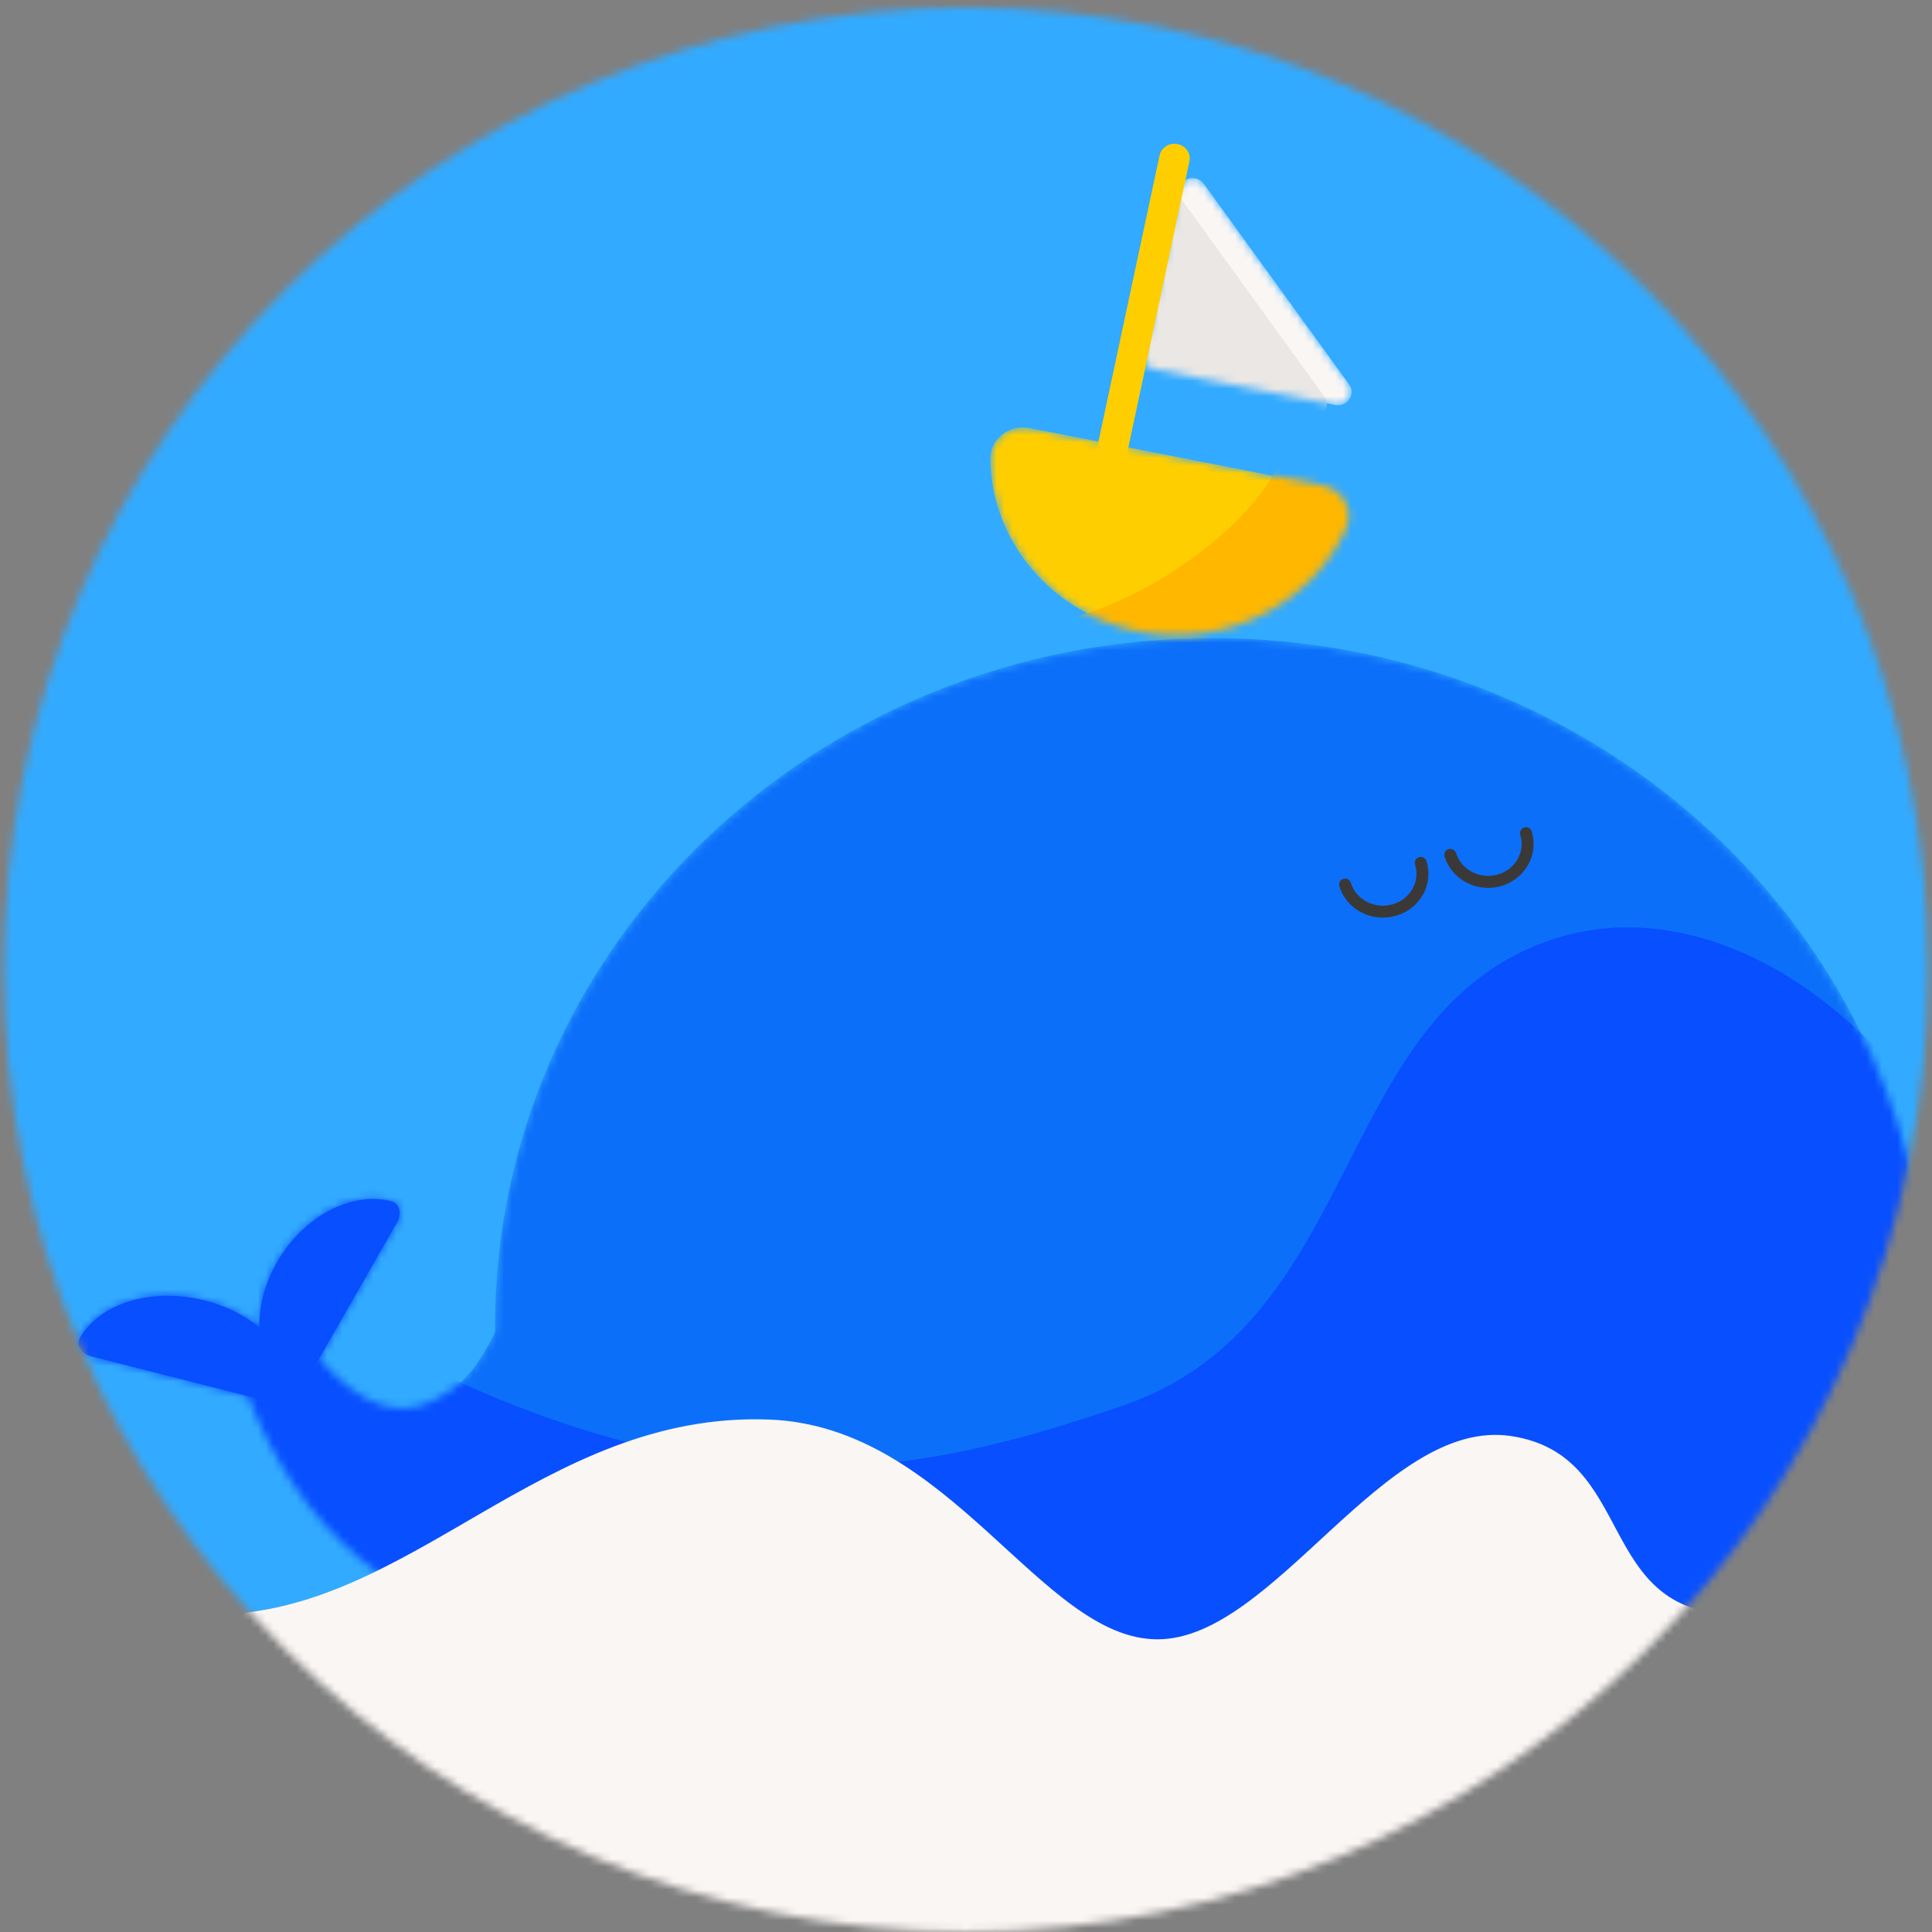 <svg width="251" height="251" viewBox="0 0 251 251" fill="none" xmlns="http://www.w3.org/2000/svg">
<rect x="0" y="0" width="251" height="251" fill="#808080" stroke="none"/>
<mask id="mask0" mask-type="alpha" maskUnits="userSpaceOnUse" x="0" y="0" width="251" height="251">
<circle cx="125.5" cy="125.979" r="125" fill="#C4C4C4"/>
</mask>
<g mask="url(#mask0)">
<path d="M656.362 -53.978H-366.252V219.636H656.362V-53.978Z" fill="#32AAFF"/>
<mask id="mask1" mask-type="alpha" maskUnits="userSpaceOnUse" x="10" y="82" width="241" height="180">
<path fill-rule="evenodd" clip-rule="evenodd" d="M250.646 172.323C250.646 221.711 208.936 261.748 157.483 261.748C121.112 261.748 89.609 241.743 74.266 212.57C50.907 211.607 38.182 197.005 32.252 181.397L11.969 176.241C10.614 175.906 9.855 174.744 10.368 173.837C12.914 169.345 19.668 167.197 26.607 168.95C29.375 169.65 31.797 170.883 33.7 172.436C33.643 169.718 34.383 166.756 35.988 163.966C39.457 157.936 45.739 154.724 50.872 156.064C51.919 156.34 52.247 157.66 51.57 158.843L41.461 176.515C46.734 182.499 51.503 184.313 56.272 181.959C59.69 180.271 61.628 178.399 64.322 173.088C64.32 172.833 64.319 172.578 64.319 172.323C64.319 122.935 106.03 82.898 157.483 82.898C208.936 82.898 250.646 122.935 250.646 172.323Z" fill="#0C6FF9"/>
</mask>
<g mask="url(#mask1)">
<path fill-rule="evenodd" clip-rule="evenodd" d="M250.646 172.323C250.646 221.711 208.936 261.748 157.483 261.748C121.112 261.748 89.609 241.743 74.266 212.57C50.907 211.607 38.182 197.005 32.252 181.397L11.969 176.241C10.614 175.906 9.855 174.744 10.368 173.837C12.914 169.345 19.668 167.197 26.607 168.95C29.375 169.65 31.797 170.883 33.7 172.436C33.643 169.718 34.383 166.756 35.988 163.966C39.457 157.936 45.739 154.724 50.872 156.064C51.919 156.34 52.247 157.66 51.57 158.843L41.461 176.515C46.734 182.499 51.503 184.313 56.272 181.959C59.69 180.271 61.628 178.399 64.322 173.088C64.32 172.833 64.319 172.578 64.319 172.323C64.319 122.935 106.03 82.898 157.483 82.898C208.936 82.898 250.646 122.935 250.646 172.323Z" fill="#0C6FF9"/>
<path d="M46.848 173.132C92.321 198.02 119.831 191.537 145.924 182.591C177.335 171.851 172.941 131.513 201.724 122.035C233.976 111.433 275.425 156.441 267.131 219.007L53.767 224.269L0.513 182.276L4.66 159.535L46.848 143.77L60.336 150.411L46.848 173.132Z" fill="#084FFF"/>
<path d="M174.749 114.92C175.549 117.521 178.403 119.019 181.134 118.231C183.843 117.462 185.404 114.723 184.582 112.102" stroke="#3A3938" stroke-width="1.556" stroke-miterlimit="10" stroke-linecap="round"/>
<path d="M198.254 108.242C199.055 110.843 197.515 113.582 194.805 114.37C192.095 115.139 189.241 113.661 188.42 111.06" stroke="#3A3938" stroke-width="1.556" stroke-miterlimit="10" stroke-linecap="round"/>
</g>
<mask id="mask2" mask-type="alpha" maskUnits="userSpaceOnUse" x="148" y="23" width="28" height="30">
<path d="M153.17 24.506L148.591 45.966C148.386 46.892 149.023 47.798 149.987 47.995L173.453 52.607C175.034 52.922 176.204 51.208 175.28 49.946L156.393 23.876C155.489 22.634 153.498 23.028 153.17 24.506Z" fill="#FAF6F4"/>
</mask>
<g mask="url(#mask2)">
<path d="M153.17 24.506L148.591 45.966C148.386 46.892 149.023 47.798 149.987 47.995L173.453 52.607C175.034 52.922 176.204 51.208 175.28 49.946L156.393 23.876C155.489 22.634 153.498 23.028 153.17 24.506Z" fill="#FAF6F4"/>
<path d="M149.948 26.082L145.37 47.541C145.164 48.468 145.801 49.374 146.766 49.571L170.231 54.182C171.812 54.498 172.982 52.783 172.058 51.522L153.171 25.451C152.288 24.209 150.276 24.604 149.948 26.082Z" fill="#EAE7E4"/>
</g>
<path d="M142.27 68.885C141.203 68.668 140.505 67.663 140.731 66.639L150.646 20.192C150.872 19.167 151.919 18.497 152.987 18.714C154.054 18.931 154.752 19.936 154.526 20.96L144.611 67.407C144.385 68.432 143.338 69.082 142.27 68.885Z" fill="#FFCE00"/>
<mask id="mask3" mask-type="alpha" maskUnits="userSpaceOnUse" x="128" y="55" width="48" height="28">
<path d="M171.852 63.073C174.5 63.585 175.958 66.325 174.87 68.709C170.374 78.463 159.288 84.257 147.956 82.03C136.623 79.803 128.781 70.305 128.658 59.644C128.617 57.043 131.101 55.072 133.749 55.605L171.852 63.073Z" fill="#FFCE00"/>
</mask>
<g mask="url(#mask3)">
<path d="M171.852 63.073C174.5 63.585 175.958 66.325 174.87 68.709C170.374 78.463 159.288 84.257 147.956 82.03C136.623 79.803 128.781 70.305 128.658 59.644C128.617 57.043 131.101 55.072 133.749 55.605L171.852 63.073Z" fill="#FFCE00"/>
<path d="M135.435 80.829C146.48 80.218 165.634 67.389 167.338 56.669L185.322 60.197L177.747 95.766L141.512 88.652L135.435 80.829Z" fill="#FFB700"/>
</g>
<path d="M35.535 182.233C36.891 182.588 38.163 181.938 38.184 180.913C38.307 175.809 33.544 170.706 26.605 168.952C19.666 167.198 12.912 169.346 10.366 173.839C9.853 174.745 10.613 175.908 11.967 176.243L35.535 182.233Z" fill="#084FFF"/>
<path d="M39.846 179.338C39.168 180.52 37.813 180.954 37.012 180.264C33.091 176.835 32.516 169.997 35.986 163.967C39.455 157.937 45.737 154.725 50.87 156.065C51.917 156.341 52.245 157.662 51.568 158.844L39.846 179.338Z" fill="#084FFF"/>
<path d="M283.842 176.204C267.356 176.204 244.425 209.764 225.722 209.764C207.02 209.764 212.809 189.053 196.324 186.57C179.838 184.067 165.529 212.976 150.378 212.976C135.227 212.976 123.484 185.269 99.875 184.422C70.354 183.358 53.355 209.764 27.529 209.764C1.702 209.764 -3.204 189.053 -3.204 189.053V254.358H298.972L283.842 176.204Z" fill="#FAF6F4"/>
</g>
</svg>
